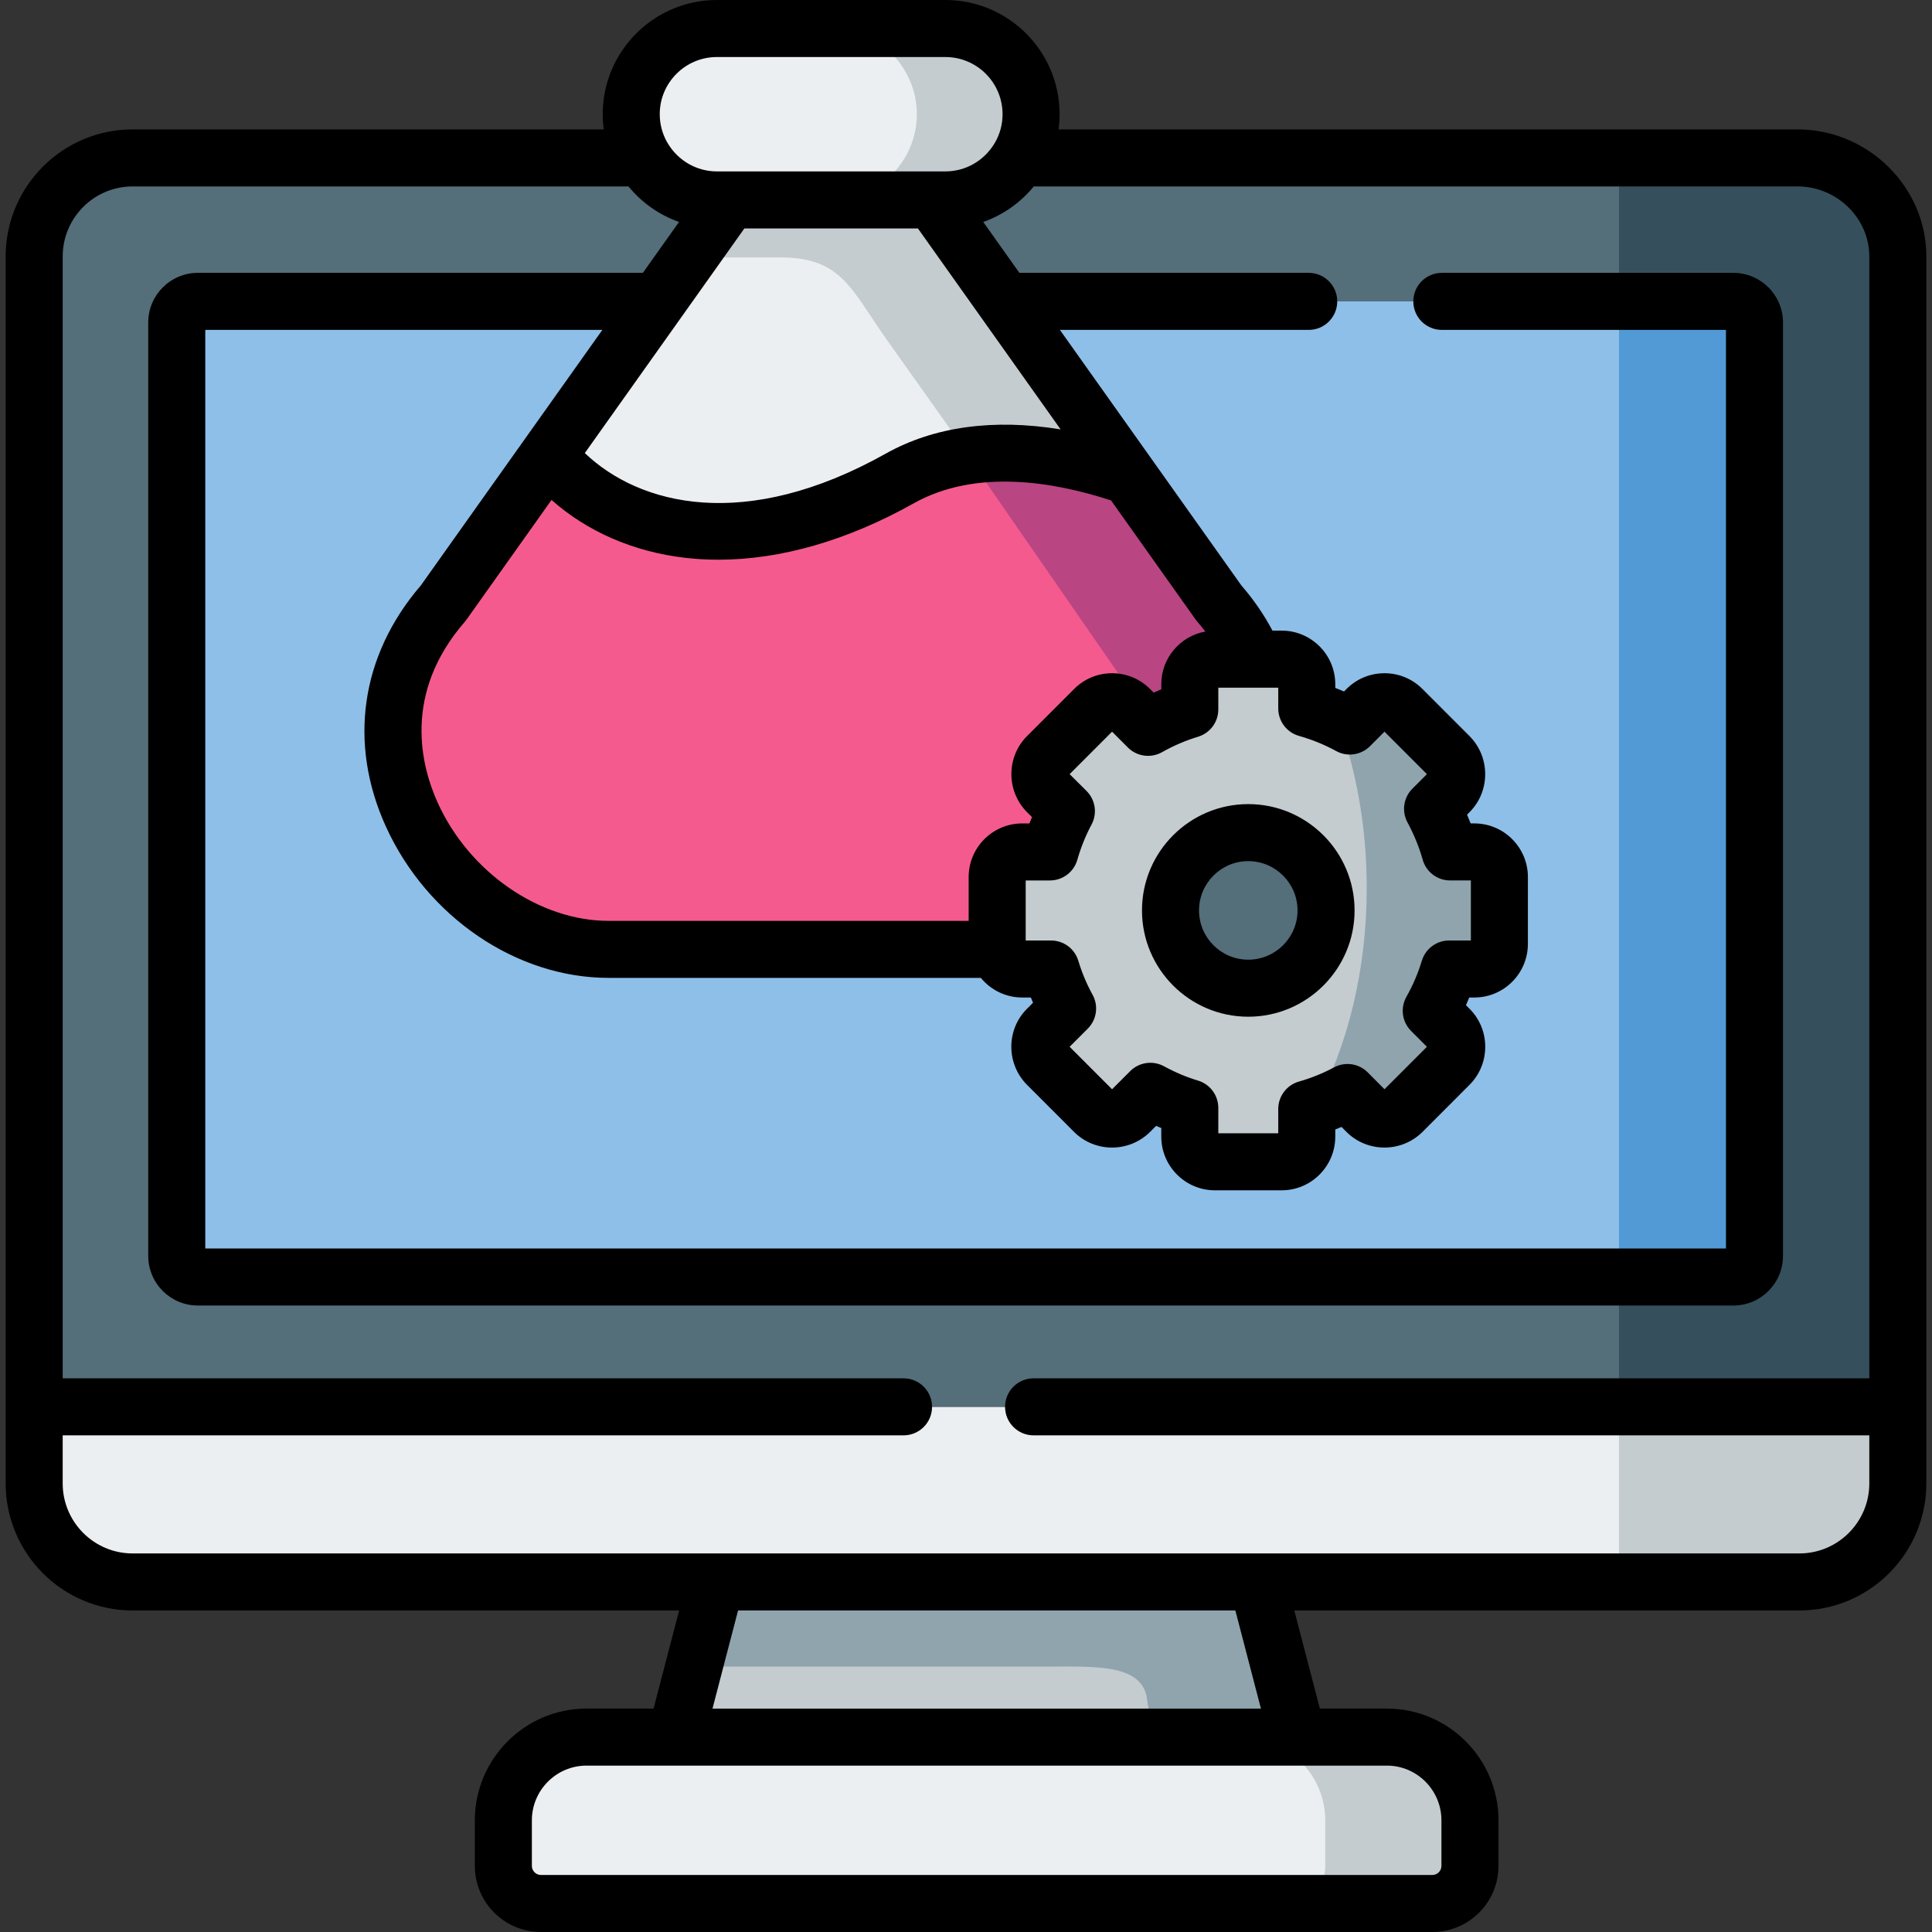 <?xml version="1.0" encoding="iso-8859-1"?>
<!-- Generator: Adobe Illustrator 23.0.3, SVG Export Plug-In . SVG Version: 6.00 Build 0)  -->
<svg version="1.1" id="Capa_1" xmlns="http://www.w3.org/2000/svg" xmlns:xlink="http://www.w3.org/1999/xlink" x="0px" y="0px"
	 viewBox="0 0 512 512" style="enable-background:new 0 0 512 512;" xml:space="preserve">
<rect x="0" y="0" width="512" height="512" fill="#333333" stroke="none"/>
<g>
	<g>
		<polygon style="fill-rule:evenodd;clip-rule:evenodd;fill:#C4CCCF;" points="333.238,419.271 263.932,388.739 189.742,419.271 
			179.022,460.396 261.49,482.448 343.958,460.396 		"/>
	</g>
	<g>
		<path style="fill-rule:evenodd;clip-rule:evenodd;fill:#546E7A;" d="M35.143,41.849c-14.358,0-26.087,11.739-26.087,26.109
			v304.869h493.887V67.958c0-14.37-11.758-25.907-26.087-26.109C462.759,41.618,102.224,41.849,35.143,41.849L35.143,41.849z"/>
	</g>
	<g>
		<path style="fill-rule:evenodd;clip-rule:evenodd;fill:#8EBFE8;" d="M52.419,338.419h406.96c3.062,0,5.576-2.516,5.576-5.58
			V204.432V85.451c0-3.065-2.513-5.58-5.576-5.58c-10.169,0-396.069,0-406.96,0c-3.062,0-5.576,2.516-5.576,5.58v247.388
			C46.843,335.904,49.357,338.419,52.419,338.419L52.419,338.419z"/>
	</g>
	<g>
		<path style="fill-rule:evenodd;clip-rule:evenodd;fill:#ECEFF1;" d="M503,372.854H9v20.302c0,14.345,11.732,26.115,26.093,26.115
			h154.65h143.496h143.669c14.361,0,26.093-11.771,26.093-26.115V372.854z"/>
	</g>
	<g>
		<path style="fill-rule:evenodd;clip-rule:evenodd;fill:#ECEFF1;" d="M343.958,460.396H179.022h-23.608
			c-12.107,0-22.047,9.949-22.047,22.066v12.089c0,5.495,4.479,9.949,9.94,9.949h236.338c5.461,0,9.94-4.454,9.94-9.949v-12.089
			c0-12.118-9.911-22.066-22.018-22.066H343.958z"/>
	</g>
	<g>
		<path style="fill-rule:evenodd;clip-rule:evenodd;fill:#35505C;" d="M465.002,85.412V204.42v128.436
			c0,3.066-2.514,5.582-5.577,5.582h-30.369v34.415H503V67.915c0-14.374-11.76-25.826-26.093-26.115
			c-2.947-0.058-20.689-0.115-47.851-0.115V79.83h30.369C462.488,79.83,465.002,82.346,465.002,85.412L465.002,85.412z"/>
	</g>
	<g>
		<path style="fill-rule:evenodd;clip-rule:evenodd;fill:#C4CCCF;" d="M503,372.854h-73.944v46.418h47.851
			c14.361,0,26.093-11.771,26.093-26.115V372.854z"/>
	</g>
	<g>
		<path style="fill-rule:evenodd;clip-rule:evenodd;fill:#C4CCCF;" d="M329.164,460.396c12.107,0,22.047,9.949,22.047,22.066v12.089
			c0,5.495-4.479,9.949-9.94,9.949h38.373c5.461,0,9.94-4.454,9.94-9.949v-12.089c0-12.118-9.911-22.066-22.018-22.066h-23.608
			H329.164z"/>
	</g>
	<g>
		<path style="fill-rule:evenodd;clip-rule:evenodd;fill:#90A4AE;" d="M294.836,419.271H189.742l-5.837,22.384h94.807
			c11.732,0,22.972-0.492,25.081,7.519l1.763,11.221h23.608h14.795l-10.72-41.125H294.836z"/>
	</g>
	<g>
		<path style="fill-rule:evenodd;clip-rule:evenodd;fill:#519AD6;" d="M429.056,338.438h30.369c3.063,0,5.577-2.516,5.577-5.582
			V204.42v-14.518V85.412c0-3.066-2.514-5.582-5.577-5.582h-30.369V338.438z"/>
	</g>
	<g>
		<path style="fill-rule:evenodd;clip-rule:evenodd;fill:#ECEFF1;" d="M145.297,120.668c16.64,20.876,48.967,54.965,90.596,31.632
			c19.269-10.814,45.154-32.384,63.296-26.051L247.16,52.981l-26.896-15.903l-26.896,15.903L145.297,120.668z"/>
	</g>
	<g>
		<path style="fill-rule:evenodd;clip-rule:evenodd;fill:#ECEFF1;" d="M193.369,52.981h53.791h3.38
			c12.48,0,22.707-10.207,22.707-22.697c0-12.52-10.227-22.726-22.707-22.726h-60.551c-12.48,0-22.707,10.207-22.707,22.726
			c0,12.491,10.227,22.697,22.707,22.697H193.369z"/>
	</g>
	<g>
		<path style="fill-rule:evenodd;clip-rule:evenodd;fill:#F55A8E;" d="M117.477,159.818c-33.887,38.947,3.004,91.773,43.796,91.773
			h58.991h58.991c40.791,0,77.683-52.826,43.767-91.773l-23.833-33.569c-18.142-6.332-41.514-10.236-60.754,0.549
			c-41.658,23.362-76.498,14.746-93.138-6.13L117.477,159.818z"/>
	</g>
	<g>
		<path style="fill-rule:evenodd;clip-rule:evenodd;fill:#C4CCCF;" d="M242.971,30.283c0,7.633-3.842,14.457-9.678,18.563
			c-3.698,2.602-8.204,4.135-13.029,4.135h26.896h3.38c12.48,0,22.707-10.207,22.707-22.697c0-12.52-10.227-22.726-22.707-22.726
			h-30.276C232.744,7.557,242.971,17.763,242.971,30.283L242.971,30.283z"/>
	</g>
	<g>
		<path style="fill-rule:evenodd;clip-rule:evenodd;fill:#C4CCCF;" d="M235.2,90.309l21.58,30.389
			c14.589-2.111,29.785,1.128,42.409,5.552L247.16,52.981h-26.896h-26.896l-10.805,15.238h24.238
			C223.095,68.218,225.522,76.661,235.2,90.309L235.2,90.309z"/>
	</g>
	<g>
		<path style="fill-rule:evenodd;clip-rule:evenodd;fill:#BA4583;" d="M265.649,134.113l61.736,89.171
			c11.729-18.476,13.549-42.908-4.362-63.466l-23.833-33.569c-12.625-4.424-27.82-7.662-42.409-5.552
			c-0.116,0.029-0.231,0.029-0.376,0.058L265.649,134.113z"/>
	</g>
	<g>
		<path style="fill-rule:evenodd;clip-rule:evenodd;fill:#C4CCCF;" d="M290.002,187.922l-12.509,12.52
			c-2.571,2.602-2.571,6.824,0,9.426l5.113,5.089c-1.82,3.412-3.293,7.026-4.362,10.814h-7.338c-3.64,0-6.645,2.978-6.645,6.65
			v17.724c0,3.643,3.004,6.65,6.645,6.65h7.627c1.098,3.672,2.571,7.171,4.391,10.467l-5.431,5.436
			c-2.571,2.573-2.571,6.824,0,9.426l12.509,12.52c2.6,2.573,6.818,2.573,9.418,0l5.431-5.436c3.293,1.793,6.789,3.296,10.458,4.395
			v7.604c0,3.672,3.004,6.679,6.645,6.679h17.709c3.64,0,6.644-3.007,6.644-6.679v-7.315c3.784-1.07,7.396-2.544,10.805-4.366
			l5.084,5.118c2.6,2.573,6.818,2.573,9.418,0l12.509-12.52c2.571-2.602,2.571-6.853,0-9.426l-4.824-4.829
			c1.964-3.47,3.553-7.171,4.738-11.074h6.673c3.64,0,6.645-3.007,6.645-6.65v-17.724c0-3.672-3.004-6.65-6.645-6.65h-6.413
			c-1.127-4.019-2.716-7.836-4.651-11.421l4.478-4.482c2.571-2.602,2.571-6.824,0-9.426l-12.509-12.52
			c-2.6-2.602-6.818-2.602-9.418,0l-4.478,4.482c-3.582-1.966-7.396-3.527-11.411-4.655v-6.419c0-3.643-3.004-6.65-6.644-6.65
			h-17.709c-3.64,0-6.645,3.007-6.645,6.65v6.679c-3.9,1.185-7.598,2.776-11.064,4.742l-4.824-4.829
			C296.82,185.32,292.602,185.32,290.002,187.922L290.002,187.922z"/>
	</g>
	<g>
		<path style="fill-rule:evenodd;clip-rule:evenodd;fill:#90A4AE;" d="M362.196,187.922l-4.478,4.482
			c-1.04-0.578-2.109-1.099-3.178-1.619c4.882,13.214,7.656,28.394,7.656,44.556c0,21.888-5.113,42.012-13.665,57.857
			c2.976-0.983,5.836-2.226,8.58-3.672l5.084,5.118c2.6,2.573,6.818,2.573,9.418,0l12.509-12.52c2.571-2.602,2.571-6.853,0-9.426
			l-4.824-4.829c1.964-3.47,3.553-7.171,4.738-11.074h6.673c3.64,0,6.645-3.007,6.645-6.65v-17.724c0-3.672-3.004-6.65-6.645-6.65
			h-6.413c-1.127-4.019-2.716-7.836-4.651-11.421l4.478-4.482c2.571-2.602,2.571-6.824,0-9.426l-12.509-12.52
			C369.014,185.32,364.796,185.32,362.196,187.922L362.196,187.922z"/>
	</g>
	<path style="fill-rule:evenodd;clip-rule:evenodd;fill:#546E7A;" d="M330.794,261.899c11.353,0,20.627-9.252,20.627-20.616
		c0-11.334-9.273-20.616-20.627-20.616c-11.324,0-20.598,9.281-20.598,20.616C310.196,252.646,319.469,261.899,330.794,261.899
		L330.794,261.899z"/>
	<g>
		<path d="M477.009,34.293c-0.062-0.002-0.128-0.005-0.185-0.001H280.527c0.177-1.322,0.277-2.668,0.277-4.038
			C280.804,13.571,267.227,0,250.54,0h-60.551c-16.688,0-30.265,13.571-30.265,30.283c0,1.36,0.099,2.696,0.274,4.009H35.143
			c-18.551,0-33.644,15.102-33.644,33.666v325.167c0,18.564,15.093,33.666,33.644,33.666h144.835l-6.778,26.002h-17.763
			c-16.321,0-29.6,13.286-29.6,29.618v12.086c0,9.651,7.848,17.503,17.496,17.503h236.283c9.647,0,17.495-7.852,17.495-17.503
			v-12.086c0-16.332-13.266-29.618-29.571-29.618h-17.762L343,426.791h133.857c18.551,0,33.644-15.102,33.644-33.666V67.958
			C510.501,49.768,495.476,34.666,477.009,34.293z M189.989,15.114h60.551c8.354,0,15.149,6.792,15.149,15.169
			c0,2.646-0.686,5.132-1.885,7.299c-0.155,0.227-0.299,0.462-0.429,0.706c-2.68,4.277-7.424,7.137-12.835,7.137h-60.551
			c-5.423,0-10.176-2.872-12.853-7.172c-0.118-0.217-0.246-0.428-0.384-0.632c-1.215-2.182-1.913-4.691-1.913-7.366
			C174.839,21.906,181.635,15.114,189.989,15.114z M372.995,217.939c1.735,3.215,3.09,6.536,4.024,9.871
			c0.914,3.263,3.888,5.517,7.277,5.517h5.5v15.91h-5.76c-3.329,0-6.265,2.177-7.232,5.363c-1.012,3.337-2.386,6.549-4.083,9.546
			c-1.673,2.954-1.169,6.663,1.231,9.064l4.197,4.2l-11.243,11.251l-4.434-4.463c-2.353-2.368-5.98-2.91-8.924-1.34
			c-2.979,1.592-6.107,2.857-9.299,3.76c-3.254,0.92-5.501,3.89-5.501,7.272v6.438h-15.883v-6.727c0-3.339-2.191-6.282-5.39-7.24
			c-3.016-0.903-6.047-2.179-9.012-3.793c-2.943-1.601-6.591-1.074-8.96,1.296l-4.793,4.799l-11.244-11.253l4.803-4.807
			c2.379-2.38,2.897-6.048,1.27-8.994c-1.565-2.835-2.832-5.857-3.766-8.979c-0.957-3.2-3.9-5.392-7.241-5.392h-6.714v-15.91h6.425
			c3.383,0,6.355-2.249,7.273-5.505c0.901-3.192,2.165-6.325,3.757-9.309c1.568-2.942,1.025-6.562-1.338-8.913l-4.469-4.447
			l11.243-11.252l4.187,4.191c2.404,2.406,6.118,2.908,9.075,1.232c2.992-1.698,6.2-3.072,9.533-4.085
			c3.183-0.968,5.36-3.903,5.36-7.231v-5.772h9.551c0.009,0,0.018,0.002,0.027,0.002c0.013,0,0.027-0.002,0.04-0.002h6.266v5.512
			c0,3.387,2.253,6.36,5.514,7.276c3.428,0.963,6.731,2.31,9.818,4.004c2.948,1.62,6.608,1.093,8.983-1.284l3.84-3.844
			l11.244,11.253l-3.85,3.854C371.939,211.37,371.409,215.002,372.995,217.939z M307.752,181.33v1.347
			c-0.681,0.276-1.356,0.564-2.025,0.864l-0.96-0.961c-2.685-2.687-6.256-4.167-10.055-4.167c-3.799,0-7.369,1.48-10.055,4.167
			l-12.54,12.55c-5.46,5.528-5.46,14.521,0.046,20.094l1.325,1.32c-0.233,0.554-0.459,1.11-0.676,1.67h-1.906
			c-7.831,0-14.202,6.373-14.202,14.207v11.614h-95.432c-18.259,0-36.86-12.835-45.233-31.211
			c-4.448-9.761-9.434-28.983,7.141-48.047c0.162-0.186,0.315-0.381,0.458-0.582l22.522-31.705
			c9.461,8.392,21.736,13.759,35.46,15.34c2.879,0.332,5.802,0.496,8.769,0.496c16.475,0,34.184-5.089,51.743-14.936
			c16.481-9.239,37.133-5.743,52.313-0.767l22.417,31.57c0.15,0.212,0.311,0.416,0.483,0.611c0.735,0.837,1.428,1.691,2.095,2.555
			C312.805,168.552,307.752,174.355,307.752,181.33z M234.739,120.207c-37.32,20.931-65.287,13.676-79.756-0.139l25.491-35.885
			c0.028-0.04,0.058-0.079,0.085-0.12l16.711-23.526h45.987l37.817,53.258C263.328,110.898,247.554,113.023,234.739,120.207z
			 M381.997,482.411v12.086c0,1.295-1.09,2.389-2.38,2.389H143.333c-1.291,0-2.381-1.094-2.381-2.389v-12.086
			c0-7.997,6.498-14.504,14.485-14.504h23.577c0.01,0,0.021,0.002,0.031,0.002c0.008,0,0.016-0.002,0.023-0.002H343.91
			c0.008,0,0.016,0.002,0.023,0.002c0.01,0,0.021-0.002,0.031-0.002h23.577C375.512,467.907,381.997,474.414,381.997,482.411z
			 M334.159,452.793h-145.34l6.778-26.002h131.784L334.159,452.793z M476.857,411.677H35.143c-10.217,0-18.529-8.323-18.529-18.552
			v-12.741h222.833c4.174,0,7.557-3.383,7.557-7.557c0-4.174-3.383-7.557-7.557-7.557H16.614V67.958
			c0-10.23,8.312-18.552,18.529-18.552h131.413c3.484,4.259,8.105,7.55,13.394,9.414l-9.585,13.493H52.419
			c-7.242,0-13.133,5.893-13.133,13.138v247.388c0,7.244,5.892,13.138,13.133,13.138h406.96c7.241,0,13.133-5.893,13.133-13.138
			V85.451c0-7.244-5.892-13.138-13.133-13.138h-77.278c-4.174,0-7.557,3.383-7.557,7.557s3.384,7.557,7.557,7.557h75.297v243.436
			H54.401V87.427H159.63l-48.105,67.721c-15.946,18.541-19.317,41.825-9.24,63.942c10.918,23.959,34.623,40.057,58.987,40.057
			h98.658c2.607,3.175,6.559,5.204,10.976,5.204h2.278c0.188,0.465,0.381,0.927,0.58,1.385l-1.618,1.619
			c-5.509,5.514-5.522,14.522,0,20.11l12.538,12.549c5.529,5.473,14.524,5.472,20.081-0.029l1.62-1.622
			c0.454,0.198,0.909,0.39,1.365,0.575v2.269c0,7.85,6.371,14.236,14.202,14.236h17.709c7.831,0,14.202-6.386,14.202-14.236v-1.886
			c0.556-0.217,1.108-0.44,1.658-0.673l1.357,1.366c5.529,5.472,14.524,5.472,20.081-0.029l12.538-12.549
			c5.493-5.558,5.48-14.566-0.03-20.08l-0.965-0.967c0.301-0.674,0.591-1.352,0.868-2.038h1.338c7.831,0,14.202-6.373,14.202-14.207
			V232.42c0-7.834-6.371-14.207-14.202-14.207h-0.973c-0.3-0.777-0.617-1.551-0.949-2.321l0.713-0.714
			c5.46-5.528,5.46-14.521-0.031-20.079l-12.509-12.52c-2.685-2.687-6.256-4.167-10.055-4.167c-3.799,0-7.369,1.48-10.056,4.168
			l-0.668,0.669c-0.765-0.331-1.538-0.646-2.317-0.946v-0.974c0-7.834-6.371-14.207-14.202-14.207h-2.451
			c-2.218-4.203-4.976-8.221-8.246-11.988l-23.684-33.353c-0.018-0.025-0.035-0.051-0.054-0.076l-24.341-34.278h65.94
			c4.174,0,7.557-3.383,7.557-7.557s-3.384-7.557-7.557-7.557h-76.672l-9.581-13.493c5.288-1.865,9.909-5.155,13.393-9.415h202.808
			c10.268,0.245,18.61,8.553,18.61,18.552V365.27H273.911c-4.174,0-7.557,3.383-7.557,7.557c0,4.174,3.384,7.557,7.557,7.557
			h221.475v12.741C495.386,403.354,487.074,411.677,476.857,411.677z"/>
		<path d="M330.794,213.096c-15.525,0-28.156,12.638-28.156,28.172s12.63,28.173,28.156,28.173
			c15.541,0,28.184-12.639,28.184-28.173S346.335,213.096,330.794,213.096z M330.794,254.328c-7.191,0-13.041-5.859-13.041-13.06
			s5.85-13.059,13.041-13.059c7.206,0,13.069,5.858,13.069,13.059S338,254.328,330.794,254.328z"/>
	</g>
</g>
<g>
</g>
<g>
</g>
<g>
</g>
<g>
</g>
<g>
</g>
<g>
</g>
<g>
</g>
<g>
</g>
<g>
</g>
<g>
</g>
<g>
</g>
<g>
</g>
<g>
</g>
<g>
</g>
<g>
</g>
</svg>
